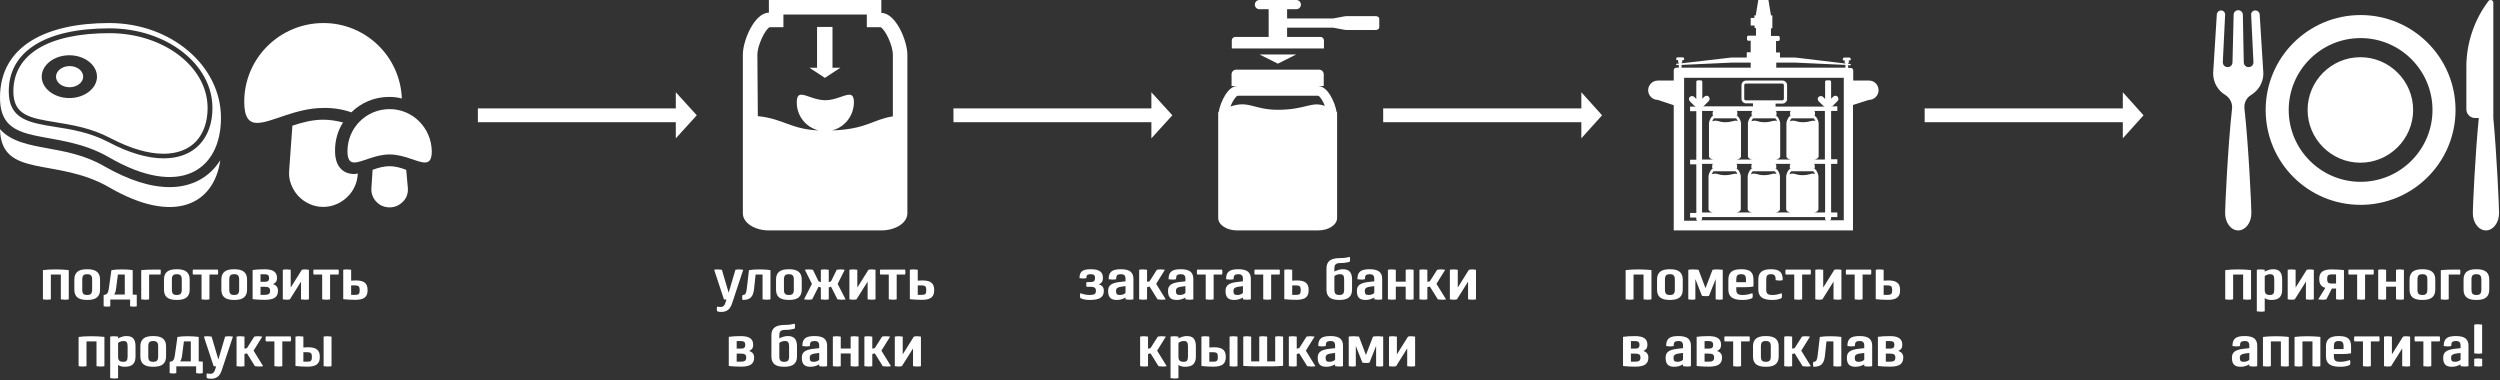 <svg width="1085" height="165" viewBox="0 0 1085 165" fill="none" xmlns="http://www.w3.org/2000/svg">
<rect x="0" y="0" width="1085" height="165" fill="#333333" stroke="none"/>
<path d="M707.242 130.078L705.526 129.922V117.234C707.034 117.026 708.898 116.922 711.116 116.922C712.104 116.922 713.066 116.948 714.002 117C714.938 117.052 715.632 117.104 716.082 117.156L716.732 117.234V129.922C716.16 130.026 715.588 130.078 715.016 130.078L713.3 129.922V119.158H708.958V129.922C708.386 130.026 707.814 130.078 707.242 130.078ZM719.159 125.736V121.29C719.159 119.817 719.593 118.707 720.459 117.962C721.326 117.217 722.747 116.844 724.723 116.844C726.699 116.844 728.121 117.217 728.987 117.962C729.871 118.707 730.313 119.817 730.313 121.29V125.736C730.313 127.209 729.871 128.319 728.987 129.064C728.121 129.809 726.699 130.182 724.723 130.182C722.765 130.182 721.343 129.809 720.459 129.064C719.593 128.319 719.159 127.209 719.159 125.736ZM722.591 121.29V125.736C722.591 126.551 722.747 127.14 723.059 127.504C723.371 127.851 723.926 128.024 724.723 128.024C725.521 128.024 726.075 127.851 726.387 127.504C726.717 127.14 726.881 126.551 726.881 125.736V121.29C726.881 120.458 726.717 119.869 726.387 119.522C726.075 119.175 725.521 119.002 724.723 119.002C723.926 119.002 723.371 119.175 723.059 119.522C722.747 119.869 722.591 120.458 722.591 121.29ZM747.67 117.078V129.922C747.167 130.026 746.656 130.078 746.136 130.078L744.602 129.922V121.108L741.716 128.388C741.265 128.492 740.762 128.544 740.208 128.544L738.648 128.388L735.788 121.108V129.922C735.285 130.026 734.774 130.078 734.254 130.078L732.72 129.922V117.078C733.43 116.974 734.167 116.922 734.93 116.922L737.166 117.078L740.182 125.06L743.25 117.078C743.943 116.974 744.68 116.922 745.46 116.922L747.67 117.078ZM750.11 125.736V121.29C750.11 119.799 750.535 118.69 751.384 117.962C752.251 117.217 753.672 116.844 755.648 116.844C757.659 116.844 759.054 117.208 759.834 117.936C760.614 118.647 761.004 119.765 761.004 121.29V124.332C760.155 124.54 758.907 124.644 757.26 124.644H753.542V125.736C753.542 126.568 753.742 127.157 754.14 127.504C754.539 127.851 755.25 128.024 756.272 128.024C757.018 128.024 757.737 127.955 758.43 127.816C759.141 127.677 759.661 127.547 759.99 127.426C760.32 127.305 760.484 127.235 760.484 127.218L760.51 127.27C760.528 127.305 760.545 127.357 760.562 127.426C760.58 127.495 760.597 127.573 760.614 127.66C760.632 127.729 760.649 127.825 760.666 127.946C760.684 128.067 760.692 128.189 760.692 128.31C760.692 128.501 760.675 128.691 760.64 128.882C760.606 129.055 760.571 129.185 760.536 129.272L760.484 129.376C759.41 129.913 758.006 130.182 756.272 130.182C754.088 130.182 752.511 129.809 751.54 129.064C750.587 128.319 750.11 127.209 750.11 125.736ZM753.542 122.486H757.754V121.29C757.754 120.458 757.598 119.869 757.286 119.522C756.992 119.175 756.446 119.002 755.648 119.002C754.851 119.002 754.296 119.175 753.984 119.522C753.69 119.869 753.542 120.458 753.542 121.29V122.486ZM763.11 125.736V121.29C763.11 119.799 763.535 118.69 764.384 117.962C765.234 117.217 766.638 116.844 768.596 116.844C770.503 116.844 771.829 117.208 772.574 117.936C773.32 118.647 773.692 119.765 773.692 121.29V121.602C773.19 121.706 772.678 121.758 772.158 121.758L770.624 121.602V121.29C770.624 120.458 770.477 119.869 770.182 119.522C769.888 119.175 769.359 119.002 768.596 119.002C767.816 119.002 767.279 119.175 766.984 119.522C766.69 119.869 766.542 120.458 766.542 121.29V125.736C766.542 126.568 766.733 127.157 767.114 127.504C767.513 127.851 768.215 128.024 769.22 128.024C769.931 128.024 770.616 127.955 771.274 127.816C771.933 127.677 772.418 127.547 772.73 127.426C773.042 127.305 773.198 127.235 773.198 127.218L773.224 127.27C773.224 127.305 773.233 127.357 773.25 127.426C773.268 127.495 773.285 127.573 773.302 127.66C773.337 127.729 773.354 127.825 773.354 127.946C773.372 128.067 773.38 128.189 773.38 128.31C773.38 128.501 773.363 128.691 773.328 128.882C773.294 129.055 773.259 129.185 773.224 129.272L773.198 129.376C772.176 129.913 770.85 130.182 769.22 130.182C767.054 130.182 765.494 129.809 764.54 129.064C763.587 128.319 763.11 127.209 763.11 125.736ZM785.773 119.158H782.133V129.922C781.561 130.026 780.989 130.078 780.417 130.078L778.701 129.922V119.158H775.009C774.905 118.881 774.853 118.525 774.853 118.092C774.853 117.901 774.862 117.719 774.879 117.546C774.914 117.355 774.94 117.217 774.957 117.13L775.009 117H785.773C785.877 117.295 785.929 117.659 785.929 118.092C785.929 118.283 785.912 118.465 785.877 118.638C785.86 118.811 785.843 118.941 785.825 119.028L785.773 119.158ZM799.179 117.078V129.922C798.607 130.026 798.035 130.078 797.463 130.078L795.747 129.922V122.226L790.911 129.922C790.408 130.026 789.897 130.078 789.377 130.078L787.843 129.922V117.078C788.415 116.974 788.987 116.922 789.559 116.922L791.275 117.078V124.8L796.111 117.078C796.613 116.974 797.125 116.922 797.645 116.922L799.179 117.078ZM812.002 119.158H808.362V129.922C807.79 130.026 807.218 130.078 806.646 130.078L804.93 129.922V119.158H801.238C801.134 118.881 801.082 118.525 801.082 118.092C801.082 117.901 801.091 117.719 801.108 117.546C801.143 117.355 801.169 117.217 801.186 117.13L801.238 117H812.002C812.106 117.295 812.158 117.659 812.158 118.092C812.158 118.283 812.141 118.465 812.106 118.638C812.089 118.811 812.071 118.941 812.054 119.028L812.002 119.158ZM817.503 117.078V121.81C818.058 121.741 818.725 121.706 819.505 121.706C821.325 121.706 822.634 122.035 823.431 122.694C824.229 123.353 824.627 124.341 824.627 125.658V126.204C824.627 127.504 824.211 128.483 823.379 129.142C822.547 129.801 821.195 130.13 819.323 130.13C818.387 130.13 817.477 130.104 816.593 130.052C815.727 130 815.094 129.948 814.695 129.896L814.071 129.818V117.078C814.643 116.974 815.215 116.922 815.787 116.922L817.503 117.078ZM819.323 123.864H817.503V127.972H819.323C820.017 127.972 820.502 127.842 820.779 127.582C821.057 127.305 821.195 126.845 821.195 126.204V125.658C821.195 125.017 821.057 124.557 820.779 124.28C820.502 124.003 820.017 123.864 819.323 123.864ZM704.384 158.818V146.182C705.805 145.974 707.547 145.87 709.61 145.87C711.499 145.87 712.86 146.182 713.692 146.806C714.541 147.413 714.966 148.314 714.966 149.51V149.822C714.966 151.018 714.376 151.85 713.198 152.318C714.654 152.769 715.382 153.679 715.382 155.048V155.36C715.382 156.608 714.931 157.553 714.03 158.194C713.128 158.818 711.655 159.13 709.61 159.13C708.708 159.13 707.816 159.104 706.932 159.052C706.065 159 705.424 158.948 705.008 158.896L704.384 158.818ZM709.61 153.462H707.816V156.972H709.61C710.459 156.972 711.057 156.842 711.404 156.582C711.768 156.322 711.95 155.915 711.95 155.36V155.048C711.95 154.493 711.776 154.095 711.43 153.852C711.083 153.592 710.476 153.462 709.61 153.462ZM707.816 151.304H709.61C710.303 151.304 710.797 151.183 711.092 150.94C711.386 150.697 711.534 150.325 711.534 149.822V149.51C711.534 149.007 711.386 148.635 711.092 148.392C710.797 148.149 710.303 148.028 709.61 148.028H707.816V151.304ZM730.432 158.922V158.09C730.328 158.177 730.172 158.281 729.964 158.402C729.756 158.523 729.322 158.688 728.664 158.896C728.005 159.087 727.329 159.182 726.636 159.182C725.318 159.182 724.365 158.87 723.776 158.246C723.186 157.622 722.892 156.686 722.892 155.438V155.1C722.892 154.025 723.264 153.193 724.01 152.604C724.755 152.015 725.986 151.616 727.702 151.408L730.432 151.096V150.004C730.432 149.293 730.276 148.782 729.964 148.47C729.669 148.158 729.14 148.002 728.378 148.002C727.632 148.002 727.112 148.149 726.818 148.444C726.523 148.739 726.376 149.233 726.376 149.926V150.186C725.856 150.29 725.318 150.342 724.764 150.342L723.126 150.186V149.926C723.126 148.539 723.507 147.517 724.27 146.858C725.032 146.182 726.402 145.844 728.378 145.844C730.336 145.844 731.74 146.191 732.59 146.884C733.439 147.577 733.864 148.617 733.864 150.004V158.922C733.292 159.026 732.72 159.078 732.148 159.078L730.432 158.922ZM730.432 153.176L728.326 153.462C726.991 153.653 726.324 154.199 726.324 155.1V155.438C726.324 155.993 726.445 156.4 726.688 156.66C726.93 156.903 727.364 157.024 727.988 157.024C728.508 157.024 728.967 156.946 729.366 156.79C729.782 156.634 730.059 156.478 730.198 156.322L730.432 156.088V153.176ZM736.351 158.818V146.182C737.772 145.974 739.514 145.87 741.577 145.87C743.466 145.87 744.827 146.182 745.659 146.806C746.508 147.413 746.933 148.314 746.933 149.51V149.822C746.933 151.018 746.343 151.85 745.165 152.318C746.621 152.769 747.349 153.679 747.349 155.048V155.36C747.349 156.608 746.898 157.553 745.997 158.194C745.095 158.818 743.622 159.13 741.577 159.13C740.675 159.13 739.783 159.104 738.899 159.052C738.032 159 737.391 158.948 736.975 158.896L736.351 158.818ZM741.577 153.462H739.783V156.972H741.577C742.426 156.972 743.024 156.842 743.371 156.582C743.735 156.322 743.917 155.915 743.917 155.36V155.048C743.917 154.493 743.743 154.095 743.397 153.852C743.05 153.592 742.443 153.462 741.577 153.462ZM739.783 151.304H741.577C742.27 151.304 742.764 151.183 743.059 150.94C743.353 150.697 743.501 150.325 743.501 149.822V149.51C743.501 149.007 743.353 148.635 743.059 148.392C742.764 148.149 742.27 148.028 741.577 148.028H739.783V151.304ZM759.266 148.158H755.626V158.922C755.054 159.026 754.482 159.078 753.91 159.078L752.194 158.922V148.158H748.502C748.398 147.881 748.346 147.525 748.346 147.092C748.346 146.901 748.354 146.719 748.372 146.546C748.406 146.355 748.432 146.217 748.45 146.13L748.502 146H759.266C759.37 146.295 759.422 146.659 759.422 147.092C759.422 147.283 759.404 147.465 759.37 147.638C759.352 147.811 759.335 147.941 759.318 148.028L759.266 148.158ZM760.8 154.736V150.29C760.8 148.817 761.233 147.707 762.1 146.962C762.967 146.217 764.388 145.844 766.364 145.844C768.34 145.844 769.761 146.217 770.628 146.962C771.512 147.707 771.954 148.817 771.954 150.29V154.736C771.954 156.209 771.512 157.319 770.628 158.064C769.761 158.809 768.34 159.182 766.364 159.182C764.405 159.182 762.984 158.809 762.1 158.064C761.233 157.319 760.8 156.209 760.8 154.736ZM764.232 150.29V154.736C764.232 155.551 764.388 156.14 764.7 156.504C765.012 156.851 765.567 157.024 766.364 157.024C767.161 157.024 767.716 156.851 768.028 156.504C768.357 156.14 768.522 155.551 768.522 154.736V150.29C768.522 149.458 768.357 148.869 768.028 148.522C767.716 148.175 767.161 148.002 766.364 148.002C765.567 148.002 765.012 148.175 764.7 148.522C764.388 148.869 764.232 149.458 764.232 150.29ZM782.342 158.922L778.884 153.358L777.792 153.644V158.922C777.22 159.026 776.648 159.078 776.076 159.078L774.36 158.922V146.078C774.932 145.974 775.504 145.922 776.076 145.922L777.792 146.078V151.33L778.884 151.07L782.056 146.078C782.663 145.974 783.261 145.922 783.85 145.922L785.54 146.078L781.744 152.188L785.904 158.922C785.332 159.026 784.752 159.078 784.162 159.078L782.342 158.922ZM788.837 154.45L789.799 146.234C791.065 146.026 792.616 145.922 794.453 145.922C795.285 145.922 796.091 145.948 796.871 146C797.651 146.052 798.223 146.104 798.587 146.156L799.133 146.234V158.922C798.561 159.026 797.989 159.078 797.417 159.078L795.701 158.922V148.158H792.685L792.009 154.45C791.836 156.079 791.394 157.275 790.683 158.038C789.973 158.801 788.751 159.182 787.017 159.182C786.913 158.887 786.861 158.523 786.861 158.09C786.861 157.899 786.87 157.717 786.887 157.544C786.922 157.353 786.957 157.215 786.991 157.128L787.017 157.024C787.624 157.024 788.049 156.842 788.291 156.478C788.534 156.097 788.716 155.421 788.837 154.45ZM809.092 158.922V158.09C808.988 158.177 808.832 158.281 808.624 158.402C808.416 158.523 807.983 158.688 807.324 158.896C806.665 159.087 805.989 159.182 805.296 159.182C803.979 159.182 803.025 158.87 802.436 158.246C801.847 157.622 801.552 156.686 801.552 155.438V155.1C801.552 154.025 801.925 153.193 802.67 152.604C803.415 152.015 804.646 151.616 806.362 151.408L809.092 151.096V150.004C809.092 149.293 808.936 148.782 808.624 148.47C808.329 148.158 807.801 148.002 807.038 148.002C806.293 148.002 805.773 148.149 805.478 148.444C805.183 148.739 805.036 149.233 805.036 149.926V150.186C804.516 150.29 803.979 150.342 803.424 150.342L801.786 150.186V149.926C801.786 148.539 802.167 147.517 802.93 146.858C803.693 146.182 805.062 145.844 807.038 145.844C808.997 145.844 810.401 146.191 811.25 146.884C812.099 147.577 812.524 148.617 812.524 150.004V158.922C811.952 159.026 811.38 159.078 810.808 159.078L809.092 158.922ZM809.092 153.176L806.986 153.462C805.651 153.653 804.984 154.199 804.984 155.1V155.438C804.984 155.993 805.105 156.4 805.348 156.66C805.591 156.903 806.024 157.024 806.648 157.024C807.168 157.024 807.627 156.946 808.026 156.79C808.442 156.634 808.719 156.478 808.858 156.322L809.092 156.088V153.176ZM815.011 158.818V146.182C816.432 145.974 818.174 145.87 820.237 145.87C822.126 145.87 823.487 146.182 824.319 146.806C825.168 147.413 825.593 148.314 825.593 149.51V149.822C825.593 151.018 825.003 151.85 823.825 152.318C825.281 152.769 826.009 153.679 826.009 155.048V155.36C826.009 156.608 825.558 157.553 824.657 158.194C823.755 158.818 822.282 159.13 820.237 159.13C819.335 159.13 818.443 159.104 817.559 159.052C816.692 159 816.051 158.948 815.635 158.896L815.011 158.818ZM820.237 153.462H818.443V156.972H820.237C821.086 156.972 821.684 156.842 822.031 156.582C822.395 156.322 822.577 155.915 822.577 155.36V155.048C822.577 154.493 822.403 154.095 822.057 153.852C821.71 153.592 821.103 153.462 820.237 153.462ZM818.443 151.304H820.237C820.93 151.304 821.424 151.183 821.719 150.94C822.013 150.697 822.161 150.325 822.161 149.822V149.51C822.161 149.007 822.013 148.635 821.719 148.392C821.424 148.149 820.93 148.028 820.237 148.028H818.443V151.304Z" fill="white"/>
<path d="M967.464 130.078L965.748 129.922V117.234C967.256 117.026 969.119 116.922 971.338 116.922C972.326 116.922 973.288 116.948 974.224 117C975.16 117.052 975.853 117.104 976.304 117.156L976.954 117.234V129.922C976.382 130.026 975.81 130.078 975.238 130.078L973.522 129.922V119.158H969.18V129.922C968.608 130.026 968.036 130.078 967.464 130.078ZM982.891 117.078V117.91C982.995 117.823 983.142 117.728 983.333 117.624C983.541 117.503 983.957 117.347 984.581 117.156C985.222 116.948 985.872 116.844 986.531 116.844C987.935 116.844 988.94 117.217 989.547 117.962C990.154 118.69 990.457 119.799 990.457 121.29V125.736C990.457 127.209 990.093 128.319 989.365 129.064C988.637 129.809 987.432 130.182 985.751 130.182C985.179 130.182 984.65 130.113 984.165 129.974C983.697 129.835 983.368 129.697 983.177 129.558L982.891 129.35V135.122C982.336 135.226 981.764 135.278 981.175 135.278L979.459 135.122V117.078C980.031 116.974 980.603 116.922 981.175 116.922L982.891 117.078ZM987.025 125.736V121.29C987.025 120.458 986.895 119.869 986.635 119.522C986.392 119.175 985.942 119.002 985.283 119.002C984.78 119.002 984.33 119.08 983.931 119.236C983.532 119.375 983.255 119.522 983.099 119.678L982.891 119.912V125.736C982.891 126.551 983.056 127.14 983.385 127.504C983.732 127.851 984.312 128.024 985.127 128.024C985.838 128.024 986.332 127.851 986.609 127.504C986.886 127.157 987.025 126.568 987.025 125.736ZM1004.2 117.078V129.922C1003.63 130.026 1003.06 130.078 1002.49 130.078L1000.77 129.922V122.226L995.933 129.922C995.431 130.026 994.919 130.078 994.399 130.078L992.865 129.922V117.078C993.437 116.974 994.009 116.922 994.581 116.922L996.297 117.078V124.8L1001.13 117.078C1001.64 116.974 1002.15 116.922 1002.67 116.922L1004.2 117.078ZM1013.85 129.87V125.216H1012.03L1009.64 129.922C1009 130.026 1008.39 130.078 1007.82 130.078L1006.1 129.922L1009.2 124.93C1007.45 124.445 1006.57 123.24 1006.57 121.316V120.822C1006.57 119.522 1006.99 118.551 1007.82 117.91C1008.65 117.251 1010 116.922 1011.88 116.922C1012.81 116.922 1013.73 116.948 1014.63 117C1015.53 117.052 1016.2 117.104 1016.63 117.156L1017.28 117.234V129.87C1016.71 129.991 1016.14 130.052 1015.57 130.052C1015.31 130.052 1015.03 130.035 1014.74 130C1014.46 129.965 1014.24 129.931 1014.09 129.896L1013.85 129.87ZM1011.88 123.058H1013.85V119.08H1011.88C1011.18 119.08 1010.7 119.219 1010.42 119.496C1010.14 119.756 1010 120.198 1010 120.822V121.316C1010 121.94 1010.14 122.391 1010.42 122.668C1010.7 122.928 1011.18 123.058 1011.88 123.058ZM1030.08 119.158H1026.44V129.922C1025.86 130.026 1025.29 130.078 1024.72 130.078L1023 129.922V119.158H1019.31C1019.21 118.881 1019.16 118.525 1019.16 118.092C1019.16 117.901 1019.16 117.719 1019.18 117.546C1019.22 117.355 1019.24 117.217 1019.26 117.13L1019.31 117H1030.08C1030.18 117.295 1030.23 117.659 1030.23 118.092C1030.23 118.283 1030.21 118.465 1030.18 118.638C1030.16 118.811 1030.14 118.941 1030.13 119.028L1030.08 119.158ZM1043.3 117.078V129.922C1042.73 130.026 1042.15 130.078 1041.58 130.078L1039.87 129.922V124.41H1035.58V129.922C1035 130.026 1034.43 130.078 1033.86 130.078L1032.14 129.922V117.078C1032.72 116.974 1033.29 116.922 1033.86 116.922L1035.58 117.078V122.252H1039.87V117.078C1040.44 116.974 1041.01 116.922 1041.58 116.922L1043.3 117.078ZM1045.75 125.736V121.29C1045.75 119.817 1046.19 118.707 1047.05 117.962C1047.92 117.217 1049.34 116.844 1051.32 116.844C1053.29 116.844 1054.71 117.217 1055.58 117.962C1056.46 118.707 1056.91 119.817 1056.91 121.29V125.736C1056.91 127.209 1056.46 128.319 1055.58 129.064C1054.71 129.809 1053.29 130.182 1051.32 130.182C1049.36 130.182 1047.94 129.809 1047.05 129.064C1046.19 128.319 1045.75 127.209 1045.75 125.736ZM1049.18 121.29V125.736C1049.18 126.551 1049.34 127.14 1049.65 127.504C1049.96 127.851 1050.52 128.024 1051.32 128.024C1052.11 128.024 1052.67 127.851 1052.98 127.504C1053.31 127.14 1053.47 126.551 1053.47 125.736V121.29C1053.47 120.458 1053.31 119.869 1052.98 119.522C1052.67 119.175 1052.11 119.002 1051.32 119.002C1050.52 119.002 1049.96 119.175 1049.65 119.522C1049.34 119.869 1049.18 120.458 1049.18 121.29ZM1062.74 119.158V129.922C1062.17 130.026 1061.6 130.078 1061.03 130.078L1059.31 129.922V117.234C1060.79 117.078 1062.63 117 1064.85 117H1067.68C1067.77 117.295 1067.81 117.659 1067.81 118.092L1067.68 119.158H1062.74ZM1069.19 125.736V121.29C1069.19 119.817 1069.62 118.707 1070.49 117.962C1071.35 117.217 1072.78 116.844 1074.75 116.844C1076.73 116.844 1078.15 117.217 1079.02 117.962C1079.9 118.707 1080.34 119.817 1080.34 121.29V125.736C1080.34 127.209 1079.9 128.319 1079.02 129.064C1078.15 129.809 1076.73 130.182 1074.75 130.182C1072.79 130.182 1071.37 129.809 1070.49 129.064C1069.62 128.319 1069.19 127.209 1069.19 125.736ZM1072.62 121.29V125.736C1072.62 126.551 1072.78 127.14 1073.09 127.504C1073.4 127.851 1073.95 128.024 1074.75 128.024C1075.55 128.024 1076.1 127.851 1076.42 127.504C1076.74 127.14 1076.91 126.551 1076.91 125.736V121.29C1076.91 120.458 1076.74 119.869 1076.42 119.522C1076.1 119.175 1075.55 119.002 1074.75 119.002C1073.95 119.002 1073.4 119.175 1073.09 119.522C1072.78 119.869 1072.62 120.458 1072.62 121.29ZM976.206 158.922V158.09C976.102 158.177 975.946 158.281 975.738 158.402C975.53 158.523 975.097 158.688 974.438 158.896C973.779 159.087 973.103 159.182 972.41 159.182C971.093 159.182 970.139 158.87 969.55 158.246C968.961 157.622 968.666 156.686 968.666 155.438V155.1C968.666 154.025 969.039 153.193 969.784 152.604C970.529 152.015 971.76 151.616 973.476 151.408L976.206 151.096V150.004C976.206 149.293 976.05 148.782 975.738 148.47C975.443 148.158 974.915 148.002 974.152 148.002C973.407 148.002 972.887 148.149 972.592 148.444C972.297 148.739 972.15 149.233 972.15 149.926V150.186C971.63 150.29 971.093 150.342 970.538 150.342L968.9 150.186V149.926C968.9 148.539 969.281 147.517 970.044 146.858C970.807 146.182 972.176 145.844 974.152 145.844C976.111 145.844 977.515 146.191 978.364 146.884C979.213 147.577 979.638 148.617 979.638 150.004V158.922C979.066 159.026 978.494 159.078 977.922 159.078L976.206 158.922ZM976.206 153.176L974.1 153.462C972.765 153.653 972.098 154.199 972.098 155.1V155.438C972.098 155.993 972.219 156.4 972.462 156.66C972.705 156.903 973.138 157.024 973.762 157.024C974.282 157.024 974.741 156.946 975.14 156.79C975.556 156.634 975.833 156.478 975.972 156.322L976.206 156.088V153.176ZM983.841 159.078L982.125 158.922V146.234C983.633 146.026 985.496 145.922 987.715 145.922C988.703 145.922 989.665 145.948 990.601 146C991.537 146.052 992.23 146.104 992.681 146.156L993.331 146.234V158.922C992.759 159.026 992.187 159.078 991.615 159.078L989.899 158.922V148.158H985.557V158.922C984.985 159.026 984.413 159.078 983.841 159.078ZM997.552 159.078L995.836 158.922V146.234C997.344 146.026 999.207 145.922 1001.43 145.922C1002.41 145.922 1003.38 145.948 1004.31 146C1005.25 146.052 1005.94 146.104 1006.39 146.156L1007.04 146.234V158.922C1006.47 159.026 1005.9 159.078 1005.33 159.078L1003.61 158.922V148.158H999.268V158.922C998.696 159.026 998.124 159.078 997.552 159.078ZM1009.47 154.736V150.29C1009.47 148.799 1009.89 147.69 1010.74 146.962C1011.61 146.217 1013.03 145.844 1015.01 145.844C1017.02 145.844 1018.41 146.208 1019.19 146.936C1019.97 147.647 1020.36 148.765 1020.36 150.29V153.332C1019.51 153.54 1018.27 153.644 1016.62 153.644H1012.9V154.736C1012.9 155.568 1013.1 156.157 1013.5 156.504C1013.9 156.851 1014.61 157.024 1015.63 157.024C1016.38 157.024 1017.1 156.955 1017.79 156.816C1018.5 156.677 1019.02 156.547 1019.35 156.426C1019.68 156.305 1019.84 156.235 1019.84 156.218L1019.87 156.27C1019.89 156.305 1019.9 156.357 1019.92 156.426C1019.94 156.495 1019.96 156.573 1019.97 156.66C1019.99 156.729 1020.01 156.825 1020.02 156.946C1020.04 157.067 1020.05 157.189 1020.05 157.31C1020.05 157.501 1020.03 157.691 1020 157.882C1019.96 158.055 1019.93 158.185 1019.89 158.272L1019.84 158.376C1018.77 158.913 1017.36 159.182 1015.63 159.182C1013.45 159.182 1011.87 158.809 1010.9 158.064C1009.95 157.319 1009.47 156.209 1009.47 154.736ZM1012.9 151.486H1017.11V150.29C1017.11 149.458 1016.96 148.869 1016.64 148.522C1016.35 148.175 1015.8 148.002 1015.01 148.002C1014.21 148.002 1013.65 148.175 1013.34 148.522C1013.05 148.869 1012.9 149.458 1012.9 150.29V151.486ZM1032.59 148.158H1028.95V158.922C1028.38 159.026 1027.8 159.078 1027.23 159.078L1025.52 158.922V148.158H1021.82C1021.72 147.881 1021.67 147.525 1021.67 147.092C1021.67 146.901 1021.68 146.719 1021.69 146.546C1021.73 146.355 1021.76 146.217 1021.77 146.13L1021.82 146H1032.59C1032.69 146.295 1032.74 146.659 1032.74 147.092C1032.74 147.283 1032.73 147.465 1032.69 147.638C1032.68 147.811 1032.66 147.941 1032.64 148.028L1032.59 148.158ZM1045.99 146.078V158.922C1045.42 159.026 1044.85 159.078 1044.28 159.078L1042.56 158.922V151.226L1037.73 158.922C1037.22 159.026 1036.71 159.078 1036.19 159.078L1034.66 158.922V146.078C1035.23 145.974 1035.8 145.922 1036.37 145.922L1038.09 146.078V153.8L1042.93 146.078C1043.43 145.974 1043.94 145.922 1044.46 145.922L1045.99 146.078ZM1058.82 148.158H1055.18V158.922C1054.61 159.026 1054.03 159.078 1053.46 159.078L1051.75 158.922V148.158H1048.05C1047.95 147.881 1047.9 147.525 1047.9 147.092C1047.9 146.901 1047.91 146.719 1047.92 146.546C1047.96 146.355 1047.98 146.217 1048 146.13L1048.05 146H1058.82C1058.92 146.295 1058.97 146.659 1058.97 147.092C1058.97 147.283 1058.96 147.465 1058.92 147.638C1058.9 147.811 1058.89 147.941 1058.87 148.028L1058.82 148.158ZM1067.89 158.922V158.09C1067.79 158.177 1067.63 158.281 1067.42 158.402C1067.22 158.523 1066.78 158.688 1066.12 158.896C1065.46 159.087 1064.79 159.182 1064.1 159.182C1062.78 159.182 1061.82 158.87 1061.24 158.246C1060.65 157.622 1060.35 156.686 1060.35 155.438V155.1C1060.35 154.025 1060.72 153.193 1061.47 152.604C1062.21 152.015 1063.45 151.616 1065.16 151.408L1067.89 151.096V150.004C1067.89 149.293 1067.74 148.782 1067.42 148.47C1067.13 148.158 1066.6 148.002 1065.84 148.002C1065.09 148.002 1064.57 148.149 1064.28 148.444C1063.98 148.739 1063.84 149.233 1063.84 149.926V150.186C1063.32 150.29 1062.78 150.342 1062.22 150.342L1060.59 150.186V149.926C1060.59 148.539 1060.97 147.517 1061.73 146.858C1062.49 146.182 1063.86 145.844 1065.84 145.844C1067.8 145.844 1069.2 146.191 1070.05 146.884C1070.9 147.577 1071.32 148.617 1071.32 150.004V158.922C1070.75 159.026 1070.18 159.078 1069.61 159.078L1067.89 158.922ZM1067.89 153.176L1065.79 153.462C1064.45 153.653 1063.78 154.199 1063.78 155.1V155.438C1063.78 155.993 1063.9 156.4 1064.15 156.66C1064.39 156.903 1064.82 157.024 1065.45 157.024C1065.97 157.024 1066.43 156.946 1066.83 156.79C1067.24 156.634 1067.52 156.478 1067.66 156.322L1067.89 156.088V153.176ZM1077.27 155.724V158.922C1076.7 159.026 1076.12 159.078 1075.53 159.078L1073.81 158.922V155.724C1074.38 155.62 1074.95 155.568 1075.53 155.568L1077.27 155.724ZM1077.24 140.878V153.358C1076.67 153.462 1076.1 153.514 1075.53 153.514L1073.81 153.358V140.878C1074.38 140.774 1074.95 140.722 1075.53 140.722L1077.24 140.878Z" fill="white"/>
<path d="M468.522 120.718V120.458C468.522 119.227 468.877 118.317 469.588 117.728C470.298 117.139 471.572 116.844 473.41 116.844C475.264 116.844 476.599 117.147 477.414 117.754C478.246 118.361 478.662 119.262 478.662 120.458V120.796C478.662 122.061 478.072 122.937 476.894 123.422C478.332 123.838 479.052 124.713 479.052 126.048V126.412C479.052 127.66 478.566 128.605 477.596 129.246C476.642 129.87 475.082 130.182 472.916 130.182C472.188 130.182 471.486 130.121 470.81 130C470.151 129.861 469.674 129.723 469.38 129.584L468.912 129.376C468.773 129.099 468.704 128.743 468.704 128.31C468.704 128.189 468.712 128.067 468.73 127.946C468.747 127.825 468.764 127.729 468.782 127.66C468.799 127.573 468.816 127.495 468.834 127.426C468.851 127.357 468.868 127.305 468.886 127.27L468.912 127.218C468.912 127.235 469.068 127.305 469.38 127.426C469.692 127.547 470.177 127.677 470.836 127.816C471.494 127.955 472.17 128.024 472.864 128.024C473.886 128.024 474.597 127.894 474.996 127.634C475.412 127.374 475.62 126.967 475.62 126.412V126.048C475.62 125.511 475.438 125.112 475.074 124.852C474.727 124.592 474.129 124.462 473.28 124.462H471.59C471.486 124.202 471.434 123.864 471.434 123.448C471.434 123.257 471.442 123.075 471.46 122.902C471.494 122.729 471.529 122.599 471.564 122.512L471.59 122.408H473.28C473.99 122.408 474.493 122.278 474.788 122.018C475.082 121.758 475.23 121.351 475.23 120.796V120.458C475.23 119.955 475.091 119.591 474.814 119.366C474.536 119.123 474.051 119.002 473.358 119.002C472.664 119.002 472.179 119.115 471.902 119.34C471.624 119.565 471.486 119.938 471.486 120.458V120.718C471 120.822 470.506 120.874 470.004 120.874L468.522 120.718ZM488.473 129.922V129.09C488.369 129.177 488.213 129.281 488.005 129.402C487.797 129.523 487.363 129.688 486.705 129.896C486.046 130.087 485.37 130.182 484.677 130.182C483.359 130.182 482.406 129.87 481.817 129.246C481.227 128.622 480.933 127.686 480.933 126.438V126.1C480.933 125.025 481.305 124.193 482.051 123.604C482.796 123.015 484.027 122.616 485.743 122.408L488.473 122.096V121.004C488.473 120.293 488.317 119.782 488.005 119.47C487.71 119.158 487.181 119.002 486.419 119.002C485.673 119.002 485.153 119.149 484.859 119.444C484.564 119.739 484.417 120.233 484.417 120.926V121.186C483.897 121.29 483.359 121.342 482.805 121.342L481.167 121.186V120.926C481.167 119.539 481.548 118.517 482.311 117.858C483.073 117.182 484.443 116.844 486.419 116.844C488.377 116.844 489.781 117.191 490.631 117.884C491.48 118.577 491.905 119.617 491.905 121.004V129.922C491.333 130.026 490.761 130.078 490.189 130.078L488.473 129.922ZM488.473 124.176L486.367 124.462C485.032 124.653 484.365 125.199 484.365 126.1V126.438C484.365 126.993 484.486 127.4 484.729 127.66C484.971 127.903 485.405 128.024 486.029 128.024C486.549 128.024 487.008 127.946 487.407 127.79C487.823 127.634 488.1 127.478 488.239 127.322L488.473 127.088V124.176ZM502.374 129.922L498.916 124.358L497.824 124.644V129.922C497.252 130.026 496.68 130.078 496.108 130.078L494.392 129.922V117.078C494.964 116.974 495.536 116.922 496.108 116.922L497.824 117.078V122.33L498.916 122.07L502.088 117.078C502.694 116.974 503.292 116.922 503.882 116.922L505.572 117.078L501.776 123.188L505.936 129.922C505.364 130.026 504.783 130.078 504.194 130.078L502.374 129.922ZM514.473 129.922V129.09C514.369 129.177 514.213 129.281 514.005 129.402C513.797 129.523 513.363 129.688 512.705 129.896C512.046 130.087 511.37 130.182 510.677 130.182C509.359 130.182 508.406 129.87 507.817 129.246C507.227 128.622 506.933 127.686 506.933 126.438V126.1C506.933 125.025 507.305 124.193 508.051 123.604C508.796 123.015 510.027 122.616 511.743 122.408L514.473 122.096V121.004C514.473 120.293 514.317 119.782 514.005 119.47C513.71 119.158 513.181 119.002 512.419 119.002C511.673 119.002 511.153 119.149 510.859 119.444C510.564 119.739 510.417 120.233 510.417 120.926V121.186C509.897 121.29 509.359 121.342 508.805 121.342L507.167 121.186V120.926C507.167 119.539 507.548 118.517 508.311 117.858C509.073 117.182 510.443 116.844 512.419 116.844C514.377 116.844 515.781 117.191 516.631 117.884C517.48 118.577 517.905 119.617 517.905 121.004V129.922C517.333 130.026 516.761 130.078 516.189 130.078L514.473 129.922ZM514.473 124.176L512.367 124.462C511.032 124.653 510.365 125.199 510.365 126.1V126.438C510.365 126.993 510.486 127.4 510.729 127.66C510.971 127.903 511.405 128.024 512.029 128.024C512.549 128.024 513.008 127.946 513.407 127.79C513.823 127.634 514.1 127.478 514.239 127.322L514.473 127.088V124.176ZM530.357 119.158H526.717V129.922C526.145 130.026 525.573 130.078 525.001 130.078L523.285 129.922V119.158H519.593C519.489 118.881 519.437 118.525 519.437 118.092C519.437 117.901 519.446 117.719 519.463 117.546C519.498 117.355 519.524 117.217 519.541 117.13L519.593 117H530.357C530.461 117.295 530.513 117.659 530.513 118.092C530.513 118.283 530.496 118.465 530.461 118.638C530.444 118.811 530.427 118.941 530.409 119.028L530.357 119.158ZM539.432 129.922V129.09C539.328 129.177 539.172 129.281 538.964 129.402C538.756 129.523 538.322 129.688 537.664 129.896C537.005 130.087 536.329 130.182 535.636 130.182C534.318 130.182 533.365 129.87 532.776 129.246C532.186 128.622 531.892 127.686 531.892 126.438V126.1C531.892 125.025 532.264 124.193 533.01 123.604C533.755 123.015 534.986 122.616 536.702 122.408L539.432 122.096V121.004C539.432 120.293 539.276 119.782 538.964 119.47C538.669 119.158 538.14 119.002 537.378 119.002C536.632 119.002 536.112 119.149 535.818 119.444C535.523 119.739 535.376 120.233 535.376 120.926V121.186C534.856 121.29 534.318 121.342 533.764 121.342L532.126 121.186V120.926C532.126 119.539 532.507 118.517 533.27 117.858C534.032 117.182 535.402 116.844 537.378 116.844C539.336 116.844 540.74 117.191 541.59 117.884C542.439 118.577 542.864 119.617 542.864 121.004V129.922C542.292 130.026 541.72 130.078 541.148 130.078L539.432 129.922ZM539.432 124.176L537.326 124.462C535.991 124.653 535.324 125.199 535.324 126.1V126.438C535.324 126.993 535.445 127.4 535.688 127.66C535.93 127.903 536.364 128.024 536.988 128.024C537.508 128.024 537.967 127.946 538.366 127.79C538.782 127.634 539.059 127.478 539.198 127.322L539.432 127.088V124.176ZM555.316 119.158H551.676V129.922C551.104 130.026 550.532 130.078 549.96 130.078L548.244 129.922V119.158H544.552C544.448 118.881 544.396 118.525 544.396 118.092C544.396 117.901 544.405 117.719 544.422 117.546C544.457 117.355 544.483 117.217 544.5 117.13L544.552 117H555.316C555.42 117.295 555.472 117.659 555.472 118.092C555.472 118.283 555.455 118.465 555.42 118.638C555.403 118.811 555.386 118.941 555.368 119.028L555.316 119.158ZM560.818 117.078V121.81C561.372 121.741 562.04 121.706 562.82 121.706C564.64 121.706 565.948 122.035 566.746 122.694C567.543 123.353 567.942 124.341 567.942 125.658V126.204C567.942 127.504 567.526 128.483 566.694 129.142C565.862 129.801 564.51 130.13 562.638 130.13C561.702 130.13 560.792 130.104 559.908 130.052C559.041 130 558.408 129.948 558.01 129.896L557.386 129.818V117.078C557.958 116.974 558.53 116.922 559.102 116.922L560.818 117.078ZM562.638 123.864H560.818V127.972H562.638C563.331 127.972 563.816 127.842 564.094 127.582C564.371 127.305 564.51 126.845 564.51 126.204V125.658C564.51 125.017 564.371 124.557 564.094 124.28C563.816 124.003 563.331 123.864 562.638 123.864ZM579.123 117.91C579.227 117.823 579.374 117.728 579.565 117.624C579.773 117.503 580.197 117.347 580.839 117.156C581.48 116.948 582.139 116.844 582.815 116.844C584.219 116.844 585.233 117.217 585.857 117.962C586.481 118.707 586.793 119.817 586.793 121.29V125.736C586.793 127.209 586.351 128.319 585.467 129.064C584.6 129.809 583.187 130.182 581.229 130.182C579.27 130.182 577.857 129.809 576.991 129.064C576.124 128.319 575.691 127.209 575.691 125.736V116.454C575.691 114.963 576.15 113.854 577.069 113.126C578.005 112.381 579.547 112.008 581.697 112.008C582.425 112.008 583.127 111.965 583.803 111.878C584.479 111.791 584.973 111.696 585.285 111.592L585.779 111.462C585.883 111.739 585.935 112.095 585.935 112.528C585.935 112.649 585.926 112.771 585.909 112.892C585.909 113.013 585.9 113.117 585.883 113.204C585.865 113.273 585.848 113.343 585.831 113.412C585.813 113.481 585.805 113.533 585.805 113.568L585.779 113.62L585.285 113.75C584.973 113.837 584.479 113.932 583.803 114.036C583.144 114.123 582.468 114.166 581.775 114.166C580.769 114.166 580.076 114.339 579.695 114.686C579.313 115.033 579.123 115.622 579.123 116.454V117.91ZM579.123 119.912V125.736C579.123 126.551 579.279 127.14 579.591 127.504C579.903 127.851 580.457 128.024 581.255 128.024C582.035 128.024 582.581 127.851 582.893 127.504C583.205 127.14 583.361 126.551 583.361 125.736V121.29C583.361 120.458 583.231 119.869 582.971 119.522C582.711 119.175 582.243 119.002 581.567 119.002C581.047 119.002 580.579 119.08 580.163 119.236C579.764 119.375 579.495 119.522 579.357 119.678L579.123 119.912ZM596.434 129.922V129.09C596.33 129.177 596.174 129.281 595.966 129.402C595.758 129.523 595.324 129.688 594.666 129.896C594.007 130.087 593.331 130.182 592.638 130.182C591.32 130.182 590.367 129.87 589.778 129.246C589.188 128.622 588.894 127.686 588.894 126.438V126.1C588.894 125.025 589.266 124.193 590.012 123.604C590.757 123.015 591.988 122.616 593.704 122.408L596.434 122.096V121.004C596.434 120.293 596.278 119.782 595.966 119.47C595.671 119.158 595.142 119.002 594.38 119.002C593.634 119.002 593.114 119.149 592.82 119.444C592.525 119.739 592.378 120.233 592.378 120.926V121.186C591.858 121.29 591.32 121.342 590.766 121.342L589.128 121.186V120.926C589.128 119.539 589.509 118.517 590.272 117.858C591.034 117.182 592.404 116.844 594.38 116.844C596.338 116.844 597.742 117.191 598.592 117.884C599.441 118.577 599.866 119.617 599.866 121.004V129.922C599.294 130.026 598.722 130.078 598.15 130.078L596.434 129.922ZM596.434 124.176L594.328 124.462C592.993 124.653 592.326 125.199 592.326 126.1V126.438C592.326 126.993 592.447 127.4 592.69 127.66C592.932 127.903 593.366 128.024 593.99 128.024C594.51 128.024 594.969 127.946 595.368 127.79C595.784 127.634 596.061 127.478 596.2 127.322L596.434 127.088V124.176ZM613.506 117.078V129.922C612.934 130.026 612.362 130.078 611.79 130.078L610.074 129.922V124.41H605.784V129.922C605.212 130.026 604.64 130.078 604.068 130.078L602.352 129.922V117.078C602.924 116.974 603.496 116.922 604.068 116.922L605.784 117.078V122.252H610.074V117.078C610.646 116.974 611.218 116.922 611.79 116.922L613.506 117.078ZM624.02 129.922L620.562 124.358L619.47 124.644V129.922C618.898 130.026 618.326 130.078 617.754 130.078L616.038 129.922V117.078C616.61 116.974 617.182 116.922 617.754 116.922L619.47 117.078V122.33L620.562 122.07L623.734 117.078C624.341 116.974 624.939 116.922 625.528 116.922L627.218 117.078L623.422 123.188L627.582 129.922C627.01 130.026 626.429 130.078 625.84 130.078L624.02 129.922ZM640.577 117.078V129.922C640.005 130.026 639.433 130.078 638.861 130.078L637.145 129.922V122.226L632.309 129.922C631.806 130.026 631.295 130.078 630.775 130.078L629.241 129.922V117.078C629.813 116.974 630.385 116.922 630.957 116.922L632.673 117.078V124.8L637.509 117.078C638.012 116.974 638.523 116.922 639.043 116.922L640.577 117.078ZM502.793 158.922L499.335 153.358L498.243 153.644V158.922C497.671 159.026 497.099 159.078 496.527 159.078L494.811 158.922V146.078C495.383 145.974 495.955 145.922 496.527 145.922L498.243 146.078V151.33L499.335 151.07L502.507 146.078C503.113 145.974 503.711 145.922 504.301 145.922L505.991 146.078L502.195 152.188L506.355 158.922C505.783 159.026 505.202 159.078 504.613 159.078L502.793 158.922ZM511.446 146.078V146.91C511.55 146.823 511.697 146.728 511.888 146.624C512.096 146.503 512.512 146.347 513.136 146.156C513.777 145.948 514.427 145.844 515.086 145.844C516.49 145.844 517.495 146.217 518.102 146.962C518.708 147.69 519.012 148.799 519.012 150.29V154.736C519.012 156.209 518.648 157.319 517.92 158.064C517.192 158.809 515.987 159.182 514.306 159.182C513.734 159.182 513.205 159.113 512.72 158.974C512.252 158.835 511.922 158.697 511.732 158.558L511.446 158.35V164.122C510.891 164.226 510.319 164.278 509.73 164.278L508.014 164.122V146.078C508.586 145.974 509.158 145.922 509.73 145.922L511.446 146.078ZM515.58 154.736V150.29C515.58 149.458 515.45 148.869 515.19 148.522C514.947 148.175 514.496 148.002 513.838 148.002C513.335 148.002 512.884 148.08 512.486 148.236C512.087 148.375 511.81 148.522 511.654 148.678L511.446 148.912V154.736C511.446 155.551 511.61 156.14 511.94 156.504C512.286 156.851 512.867 157.024 513.682 157.024C514.392 157.024 514.886 156.851 515.164 156.504C515.441 156.157 515.58 155.568 515.58 154.736ZM524.852 146.078V150.81C525.407 150.741 526.074 150.706 526.854 150.706C528.674 150.706 529.983 151.035 530.78 151.694C531.577 152.353 531.976 153.341 531.976 154.658V155.204C531.976 156.504 531.56 157.483 530.728 158.142C529.896 158.801 528.544 159.13 526.672 159.13C525.736 159.13 524.826 159.104 523.942 159.052C523.075 159 522.443 158.948 522.044 158.896L521.42 158.818V146.078C521.992 145.974 522.564 145.922 523.136 145.922L524.852 146.078ZM526.672 152.864H524.852V156.972H526.672C527.365 156.972 527.851 156.842 528.128 156.582C528.405 156.305 528.544 155.845 528.544 155.204V154.658C528.544 154.017 528.405 153.557 528.128 153.28C527.851 153.003 527.365 152.864 526.672 152.864ZM537.072 146.078V158.922C536.5 159.026 535.928 159.078 535.356 159.078L533.64 158.922V146.078C534.212 145.974 534.784 145.922 535.356 145.922L537.072 146.078ZM555.148 145.922L556.864 146.078V158.766C555.356 158.922 553.493 159 551.274 159H545.19C544.202 159 543.24 158.983 542.304 158.948C541.368 158.913 540.684 158.879 540.25 158.844L539.574 158.766V146.078C540.146 145.974 540.718 145.922 541.29 145.922L543.006 146.078V156.842H546.516V146.078C547.071 145.974 547.643 145.922 548.232 145.922L549.948 146.078V156.842H553.432V146.078C554.004 145.974 554.576 145.922 555.148 145.922ZM567.335 158.922L563.877 153.358L562.785 153.644V158.922C562.213 159.026 561.641 159.078 561.069 159.078L559.353 158.922V146.078C559.925 145.974 560.497 145.922 561.069 145.922L562.785 146.078V151.33L563.877 151.07L567.049 146.078C567.656 145.974 568.254 145.922 568.843 145.922L570.533 146.078L566.737 152.188L570.897 158.922C570.325 159.026 569.745 159.078 569.155 159.078L567.335 158.922ZM579.435 158.922V158.09C579.331 158.177 579.175 158.281 578.967 158.402C578.759 158.523 578.325 158.688 577.667 158.896C577.008 159.087 576.332 159.182 575.639 159.182C574.321 159.182 573.368 158.87 572.779 158.246C572.189 157.622 571.895 156.686 571.895 155.438V155.1C571.895 154.025 572.267 153.193 573.013 152.604C573.758 152.015 574.989 151.616 576.705 151.408L579.435 151.096V150.004C579.435 149.293 579.279 148.782 578.967 148.47C578.672 148.158 578.143 148.002 577.381 148.002C576.635 148.002 576.115 148.149 575.821 148.444C575.526 148.739 575.379 149.233 575.379 149.926V150.186C574.859 150.29 574.321 150.342 573.767 150.342L572.129 150.186V149.926C572.129 148.539 572.51 147.517 573.273 146.858C574.035 146.182 575.405 145.844 577.381 145.844C579.339 145.844 580.743 146.191 581.593 146.884C582.442 147.577 582.867 148.617 582.867 150.004V158.922C582.295 159.026 581.723 159.078 581.151 159.078L579.435 158.922ZM579.435 153.176L577.329 153.462C575.994 153.653 575.327 154.199 575.327 155.1V155.438C575.327 155.993 575.448 156.4 575.691 156.66C575.933 156.903 576.367 157.024 576.991 157.024C577.511 157.024 577.97 156.946 578.369 156.79C578.785 156.634 579.062 156.478 579.201 156.322L579.435 156.088V153.176ZM600.303 146.078V158.922C599.801 159.026 599.289 159.078 598.769 159.078L597.235 158.922V150.108L594.349 157.388C593.899 157.492 593.396 157.544 592.841 157.544L591.281 157.388L588.421 150.108V158.922C587.919 159.026 587.407 159.078 586.887 159.078L585.353 158.922V146.078C586.064 145.974 586.801 145.922 587.563 145.922L589.799 146.078L592.815 154.06L595.883 146.078C596.577 145.974 597.313 145.922 598.093 145.922L600.303 146.078ZM614.158 146.078V158.922C613.586 159.026 613.014 159.078 612.442 159.078L610.726 158.922V151.226L605.89 158.922C605.388 159.026 604.876 159.078 604.356 159.078L602.822 158.922V146.078C603.394 145.974 603.966 145.922 604.538 145.922L606.254 146.078V153.8L611.09 146.078C611.593 145.974 612.104 145.922 612.624 145.922L614.158 146.078Z" fill="white"/>
<path d="M314.809 131.456L315.277 130.026L314.185 129.922L309.947 117.078C310.519 116.974 311.065 116.922 311.585 116.922L313.301 117.078L316.239 127.036L319.177 117.078C319.783 116.974 320.355 116.922 320.893 116.922L322.557 117.078L317.825 131.352C317.391 132.773 316.802 133.796 316.057 134.42C315.311 135.061 314.263 135.382 312.911 135.382C312.616 135.382 312.33 135.356 312.053 135.304C311.793 135.252 311.593 135.2 311.455 135.148L311.273 135.07C311.151 134.81 311.091 134.472 311.091 134.056C311.091 133.883 311.108 133.709 311.143 133.536C311.177 133.363 311.212 133.241 311.247 133.172L311.273 133.042C311.654 133.163 312.183 133.224 312.859 133.224C313.812 133.224 314.462 132.635 314.809 131.456ZM324.086 125.45L325.048 117.234C326.314 117.026 327.865 116.922 329.702 116.922C330.534 116.922 331.34 116.948 332.12 117C332.9 117.052 333.472 117.104 333.836 117.156L334.382 117.234V129.922C333.81 130.026 333.238 130.078 332.666 130.078L330.95 129.922V119.158H327.934L327.258 125.45C327.085 127.079 326.643 128.275 325.932 129.038C325.222 129.801 324 130.182 322.266 130.182C322.162 129.887 322.11 129.523 322.11 129.09C322.11 128.899 322.119 128.717 322.136 128.544C322.171 128.353 322.206 128.215 322.24 128.128L322.266 128.024C322.873 128.024 323.298 127.842 323.54 127.478C323.783 127.097 323.965 126.421 324.086 125.45ZM336.801 125.736V121.29C336.801 119.817 337.234 118.707 338.101 117.962C338.968 117.217 340.389 116.844 342.365 116.844C344.341 116.844 345.762 117.217 346.629 117.962C347.513 118.707 347.955 119.817 347.955 121.29V125.736C347.955 127.209 347.513 128.319 346.629 129.064C345.762 129.809 344.341 130.182 342.365 130.182C340.406 130.182 338.985 129.809 338.101 129.064C337.234 128.319 336.801 127.209 336.801 125.736ZM340.233 121.29V125.736C340.233 126.551 340.389 127.14 340.701 127.504C341.013 127.851 341.568 128.024 342.365 128.024C343.162 128.024 343.717 127.851 344.029 127.504C344.358 127.14 344.523 126.551 344.523 125.736V121.29C344.523 120.458 344.358 119.869 344.029 119.522C343.717 119.175 343.162 119.002 342.365 119.002C341.568 119.002 341.013 119.175 340.701 119.522C340.389 119.869 340.233 120.458 340.233 121.29ZM348.945 129.922L352.377 123.214L349.309 117.078C349.829 116.974 350.384 116.922 350.973 116.922L352.793 117.078L355.263 122.096L356.251 122.46V117.078C356.823 116.974 357.395 116.922 357.967 116.922L359.683 117.078V122.46L360.671 122.096L363.141 117.078C363.765 116.974 364.372 116.922 364.961 116.922L366.625 117.078L363.531 123.214L366.989 129.922C366.435 130.026 365.863 130.078 365.273 130.078L363.453 129.922L360.671 124.41L359.683 124.748V129.922C359.111 130.026 358.539 130.078 357.967 130.078L356.251 129.922V124.748L355.263 124.41L352.481 129.922C351.84 130.026 351.233 130.078 350.661 130.078L348.945 129.922ZM379.979 117.078V129.922C379.407 130.026 378.835 130.078 378.263 130.078L376.547 129.922V122.226L371.711 129.922C371.208 130.026 370.697 130.078 370.177 130.078L368.643 129.922V117.078C369.215 116.974 369.787 116.922 370.359 116.922L372.075 117.078V124.8L376.911 117.078C377.413 116.974 377.925 116.922 378.445 116.922L379.979 117.078ZM392.802 119.158H389.162V129.922C388.59 130.026 388.018 130.078 387.446 130.078L385.73 129.922V119.158H382.038C381.934 118.881 381.882 118.525 381.882 118.092C381.882 117.901 381.89 117.719 381.908 117.546C381.942 117.355 381.968 117.217 381.986 117.13L382.038 117H392.802C392.906 117.295 392.958 117.659 392.958 118.092C392.958 118.283 392.94 118.465 392.906 118.638C392.888 118.811 392.871 118.941 392.854 119.028L392.802 119.158ZM398.303 117.078V121.81C398.858 121.741 399.525 121.706 400.305 121.706C402.125 121.706 403.434 122.035 404.231 122.694C405.028 123.353 405.427 124.341 405.427 125.658V126.204C405.427 127.504 405.011 128.483 404.179 129.142C403.347 129.801 401.995 130.13 400.123 130.13C399.187 130.13 398.277 130.104 397.393 130.052C396.526 130 395.894 129.948 395.495 129.896L394.871 129.818V117.078C395.443 116.974 396.015 116.922 396.587 116.922L398.303 117.078ZM400.123 123.864H398.303V127.972H400.123C400.816 127.972 401.302 127.842 401.579 127.582C401.856 127.305 401.995 126.845 401.995 126.204V125.658C401.995 125.017 401.856 124.557 401.579 124.28C401.302 124.003 400.816 123.864 400.123 123.864ZM316.287 158.818V146.182C317.708 145.974 319.45 145.87 321.513 145.87C323.402 145.87 324.763 146.182 325.595 146.806C326.444 147.413 326.869 148.314 326.869 149.51V149.822C326.869 151.018 326.28 151.85 325.101 152.318C326.557 152.769 327.285 153.679 327.285 155.048V155.36C327.285 156.608 326.834 157.553 325.933 158.194C325.032 158.818 323.558 159.13 321.513 159.13C320.612 159.13 319.719 159.104 318.835 159.052C317.968 159 317.327 158.948 316.911 158.896L316.287 158.818ZM321.513 153.462H319.719V156.972H321.513C322.362 156.972 322.96 156.842 323.307 156.582C323.671 156.322 323.853 155.915 323.853 155.36V155.048C323.853 154.493 323.68 154.095 323.333 153.852C322.986 153.592 322.38 153.462 321.513 153.462ZM319.719 151.304H321.513C322.206 151.304 322.7 151.183 322.995 150.94C323.29 150.697 323.437 150.325 323.437 149.822V149.51C323.437 149.007 323.29 148.635 322.995 148.392C322.7 148.149 322.206 148.028 321.513 148.028H319.719V151.304ZM338.227 146.91C338.331 146.823 338.478 146.728 338.669 146.624C338.877 146.503 339.302 146.347 339.943 146.156C340.584 145.948 341.243 145.844 341.919 145.844C343.323 145.844 344.337 146.217 344.961 146.962C345.585 147.707 345.897 148.817 345.897 150.29V154.736C345.897 156.209 345.455 157.319 344.571 158.064C343.704 158.809 342.292 159.182 340.333 159.182C338.374 159.182 336.962 158.809 336.095 158.064C335.228 157.319 334.795 156.209 334.795 154.736V145.454C334.795 143.963 335.254 142.854 336.173 142.126C337.109 141.381 338.652 141.008 340.801 141.008C341.529 141.008 342.231 140.965 342.907 140.878C343.583 140.791 344.077 140.696 344.389 140.592L344.883 140.462C344.987 140.739 345.039 141.095 345.039 141.528C345.039 141.649 345.03 141.771 345.013 141.892C345.013 142.013 345.004 142.117 344.987 142.204C344.97 142.273 344.952 142.343 344.935 142.412C344.918 142.481 344.909 142.533 344.909 142.568L344.883 142.62L344.389 142.75C344.077 142.837 343.583 142.932 342.907 143.036C342.248 143.123 341.572 143.166 340.879 143.166C339.874 143.166 339.18 143.339 338.799 143.686C338.418 144.033 338.227 144.622 338.227 145.454V146.91ZM338.227 148.912V154.736C338.227 155.551 338.383 156.14 338.695 156.504C339.007 156.851 339.562 157.024 340.359 157.024C341.139 157.024 341.685 156.851 341.997 156.504C342.309 156.14 342.465 155.551 342.465 154.736V150.29C342.465 149.458 342.335 148.869 342.075 148.522C341.815 148.175 341.347 148.002 340.671 148.002C340.151 148.002 339.683 148.08 339.267 148.236C338.868 148.375 338.6 148.522 338.461 148.678L338.227 148.912ZM355.538 158.922V158.09C355.434 158.177 355.278 158.281 355.07 158.402C354.862 158.523 354.429 158.688 353.77 158.896C353.111 159.087 352.435 159.182 351.742 159.182C350.425 159.182 349.471 158.87 348.882 158.246C348.293 157.622 347.998 156.686 347.998 155.438V155.1C347.998 154.025 348.371 153.193 349.116 152.604C349.861 152.015 351.092 151.616 352.808 151.408L355.538 151.096V150.004C355.538 149.293 355.382 148.782 355.07 148.47C354.775 148.158 354.247 148.002 353.484 148.002C352.739 148.002 352.219 148.149 351.924 148.444C351.629 148.739 351.482 149.233 351.482 149.926V150.186C350.962 150.29 350.425 150.342 349.87 150.342L348.232 150.186V149.926C348.232 148.539 348.613 147.517 349.376 146.858C350.139 146.182 351.508 145.844 353.484 145.844C355.443 145.844 356.847 146.191 357.696 146.884C358.545 147.577 358.97 148.617 358.97 150.004V158.922C358.398 159.026 357.826 159.078 357.254 159.078L355.538 158.922ZM355.538 153.176L353.432 153.462C352.097 153.653 351.43 154.199 351.43 155.1V155.438C351.43 155.993 351.551 156.4 351.794 156.66C352.037 156.903 352.47 157.024 353.094 157.024C353.614 157.024 354.073 156.946 354.472 156.79C354.888 156.634 355.165 156.478 355.304 156.322L355.538 156.088V153.176ZM372.611 146.078V158.922C372.039 159.026 371.467 159.078 370.895 159.078L369.179 158.922V153.41H364.889V158.922C364.317 159.026 363.745 159.078 363.173 159.078L361.457 158.922V146.078C362.029 145.974 362.601 145.922 363.173 145.922L364.889 146.078V151.252H369.179V146.078C369.751 145.974 370.323 145.922 370.895 145.922L372.611 146.078ZM383.125 158.922L379.667 153.358L378.575 153.644V158.922C378.003 159.026 377.431 159.078 376.859 159.078L375.143 158.922V146.078C375.715 145.974 376.287 145.922 376.859 145.922L378.575 146.078V151.33L379.667 151.07L382.839 146.078C383.445 145.974 384.043 145.922 384.633 145.922L386.323 146.078L382.527 152.188L386.687 158.922C386.115 159.026 385.534 159.078 384.945 159.078L383.125 158.922ZM399.682 146.078V158.922C399.11 159.026 398.538 159.078 397.966 159.078L396.25 158.922V151.226L391.414 158.922C390.911 159.026 390.4 159.078 389.88 159.078L388.346 158.922V146.078C388.918 145.974 389.49 145.922 390.062 145.922L391.778 146.078V153.8L396.614 146.078C397.116 145.974 397.628 145.922 398.148 145.922L399.682 146.078Z" fill="white"/>
<path d="M20.35 130.078L18.634 129.922V117.234C20.142 117.026 22.005 116.922 24.224 116.922C25.212 116.922 26.174 116.948 27.11 117C28.046 117.052 28.739 117.104 29.19 117.156L29.84 117.234V129.922C29.268 130.026 28.696 130.078 28.124 130.078L26.408 129.922V119.158H22.066V129.922C21.494 130.026 20.922 130.078 20.35 130.078ZM32.267 125.736V121.29C32.267 119.817 32.7 118.707 33.567 117.962C34.433 117.217 35.855 116.844 37.831 116.844C39.807 116.844 41.228 117.217 42.095 117.962C42.979 118.707 43.421 119.817 43.421 121.29V125.736C43.421 127.209 42.979 128.319 42.095 129.064C41.228 129.809 39.807 130.182 37.831 130.182C35.872 130.182 34.451 129.809 33.567 129.064C32.7 128.319 32.267 127.209 32.267 125.736ZM35.699 121.29V125.736C35.699 126.551 35.855 127.14 36.167 127.504C36.479 127.851 37.033 128.024 37.831 128.024C38.628 128.024 39.183 127.851 39.495 127.504C39.824 127.14 39.989 126.551 39.989 125.736V121.29C39.989 120.458 39.824 119.869 39.495 119.522C39.183 119.175 38.628 119.002 37.831 119.002C37.033 119.002 36.479 119.175 36.167 119.522C35.855 119.869 35.699 120.458 35.699 121.29ZM44.978 132.938V128.024C45.723 127.955 46.252 127.721 46.564 127.322C46.876 126.906 47.092 126.247 47.214 125.346L48.358 117.234C49.588 117.026 51.122 116.922 52.96 116.922C53.792 116.922 54.589 116.948 55.352 117C56.132 117.052 56.704 117.104 57.068 117.156L57.588 117.234V127.842L59.356 127.946V132.938C58.87 133.042 58.385 133.094 57.9 133.094L56.47 132.938V130H47.864V132.938C47.378 133.042 46.893 133.094 46.408 133.094L44.978 132.938ZM51.166 119.158L50.36 125.372C50.221 126.464 49.944 127.287 49.528 127.842H54.156V119.158H51.166ZM64.722 119.158V129.922C64.15 130.026 63.578 130.078 63.006 130.078L61.29 129.922V117.234C62.763 117.078 64.609 117 66.828 117H69.662C69.749 117.295 69.792 117.659 69.792 118.092L69.662 119.158H64.722ZM71.165 125.736V121.29C71.165 119.817 71.599 118.707 72.465 117.962C73.332 117.217 74.753 116.844 76.729 116.844C78.705 116.844 80.126 117.217 80.993 117.962C81.877 118.707 82.319 119.817 82.319 121.29V125.736C82.319 127.209 81.877 128.319 80.993 129.064C80.126 129.809 78.705 130.182 76.729 130.182C74.77 130.182 73.349 129.809 72.465 129.064C71.599 128.319 71.165 127.209 71.165 125.736ZM74.597 121.29V125.736C74.597 126.551 74.753 127.14 75.065 127.504C75.377 127.851 75.932 128.024 76.729 128.024C77.526 128.024 78.081 127.851 78.393 127.504C78.722 127.14 78.887 126.551 78.887 125.736V121.29C78.887 120.458 78.722 119.869 78.393 119.522C78.081 119.175 77.526 119.002 76.729 119.002C75.932 119.002 75.377 119.175 75.065 119.522C74.753 119.869 74.597 120.458 74.597 121.29ZM94.539 119.158H90.899V129.922C90.327 130.026 89.755 130.078 89.183 130.078L87.467 129.922V119.158H83.775C83.671 118.881 83.619 118.525 83.619 118.092C83.619 117.901 83.628 117.719 83.645 117.546C83.68 117.355 83.706 117.217 83.723 117.13L83.775 117H94.539C94.643 117.295 94.695 117.659 94.695 118.092C94.695 118.283 94.678 118.465 94.643 118.638C94.626 118.811 94.609 118.941 94.591 119.028L94.539 119.158ZM96.073 125.736V121.29C96.073 119.817 96.507 118.707 97.373 117.962C98.24 117.217 99.661 116.844 101.637 116.844C103.613 116.844 105.035 117.217 105.901 117.962C106.785 118.707 107.227 119.817 107.227 121.29V125.736C107.227 127.209 106.785 128.319 105.901 129.064C105.035 129.809 103.613 130.182 101.637 130.182C99.679 130.182 98.257 129.809 97.373 129.064C96.507 128.319 96.073 127.209 96.073 125.736ZM99.505 121.29V125.736C99.505 126.551 99.661 127.14 99.973 127.504C100.285 127.851 100.84 128.024 101.637 128.024C102.435 128.024 102.989 127.851 103.301 127.504C103.631 127.14 103.795 126.551 103.795 125.736V121.29C103.795 120.458 103.631 119.869 103.301 119.522C102.989 119.175 102.435 119.002 101.637 119.002C100.84 119.002 100.285 119.175 99.973 119.522C99.661 119.869 99.505 120.458 99.505 121.29ZM109.634 129.818V117.182C111.055 116.974 112.797 116.87 114.86 116.87C116.749 116.87 118.11 117.182 118.942 117.806C119.791 118.413 120.216 119.314 120.216 120.51V120.822C120.216 122.018 119.626 122.85 118.448 123.318C119.904 123.769 120.632 124.679 120.632 126.048V126.36C120.632 127.608 120.181 128.553 119.28 129.194C118.378 129.818 116.905 130.13 114.86 130.13C113.958 130.13 113.066 130.104 112.182 130.052C111.315 130 110.674 129.948 110.258 129.896L109.634 129.818ZM114.86 124.462H113.066V127.972H114.86C115.709 127.972 116.307 127.842 116.654 127.582C117.018 127.322 117.2 126.915 117.2 126.36V126.048C117.2 125.493 117.026 125.095 116.68 124.852C116.333 124.592 115.726 124.462 114.86 124.462ZM113.066 122.304H114.86C115.553 122.304 116.047 122.183 116.342 121.94C116.636 121.697 116.784 121.325 116.784 120.822V120.51C116.784 120.007 116.636 119.635 116.342 119.392C116.047 119.149 115.553 119.028 114.86 119.028H113.066V122.304ZM134.071 117.078V129.922C133.499 130.026 132.927 130.078 132.355 130.078L130.639 129.922V122.226L125.803 129.922C125.301 130.026 124.789 130.078 124.269 130.078L122.735 129.922V117.078C123.307 116.974 123.879 116.922 124.451 116.922L126.167 117.078V124.8L131.003 117.078C131.506 116.974 132.017 116.922 132.537 116.922L134.071 117.078ZM146.895 119.158H143.255V129.922C142.683 130.026 142.111 130.078 141.539 130.078L139.823 129.922V119.158H136.131C136.027 118.881 135.975 118.525 135.975 118.092C135.975 117.901 135.983 117.719 136.001 117.546C136.035 117.355 136.061 117.217 136.079 117.13L136.131 117H146.895C146.999 117.295 147.051 117.659 147.051 118.092C147.051 118.283 147.033 118.465 146.999 118.638C146.981 118.811 146.964 118.941 146.947 119.028L146.895 119.158ZM152.396 117.078V121.81C152.95 121.741 153.618 121.706 154.398 121.706C156.218 121.706 157.526 122.035 158.324 122.694C159.121 123.353 159.52 124.341 159.52 125.658V126.204C159.52 127.504 159.104 128.483 158.272 129.142C157.44 129.801 156.088 130.13 154.216 130.13C153.28 130.13 152.37 130.104 151.486 130.052C150.619 130 149.986 129.948 149.588 129.896L148.964 129.818V117.078C149.536 116.974 150.108 116.922 150.68 116.922L152.396 117.078ZM154.216 123.864H152.396V127.972H154.216C154.909 127.972 155.394 127.842 155.672 127.582C155.949 127.305 156.088 126.845 156.088 126.204V125.658C156.088 125.017 155.949 124.557 155.672 124.28C155.394 124.003 154.909 123.864 154.216 123.864ZM35.825 159.078L34.109 158.922V146.234C35.617 146.026 37.481 145.922 39.699 145.922C40.687 145.922 41.649 145.948 42.585 146C43.521 146.052 44.215 146.104 44.665 146.156L45.315 146.234V158.922C44.743 159.026 44.171 159.078 43.599 159.078L41.883 158.922V148.158H37.541V158.922C36.969 159.026 36.397 159.078 35.825 159.078ZM51.252 146.078V146.91C51.356 146.823 51.504 146.728 51.694 146.624C51.902 146.503 52.318 146.347 52.942 146.156C53.584 145.948 54.234 145.844 54.892 145.844C56.296 145.844 57.302 146.217 57.908 146.962C58.515 147.69 58.818 148.799 58.818 150.29V154.736C58.818 156.209 58.454 157.319 57.726 158.064C56.998 158.809 55.794 159.182 54.112 159.182C53.54 159.182 53.012 159.113 52.526 158.974C52.058 158.835 51.729 158.697 51.538 158.558L51.252 158.35V164.122C50.698 164.226 50.126 164.278 49.536 164.278L47.82 164.122V146.078C48.392 145.974 48.964 145.922 49.536 145.922L51.252 146.078ZM55.386 154.736V150.29C55.386 149.458 55.256 148.869 54.996 148.522C54.754 148.175 54.303 148.002 53.644 148.002C53.142 148.002 52.691 148.08 52.292 148.236C51.894 148.375 51.616 148.522 51.46 148.678L51.252 148.912V154.736C51.252 155.551 51.417 156.14 51.746 156.504C52.093 156.851 52.674 157.024 53.488 157.024C54.199 157.024 54.693 156.851 54.97 156.504C55.248 156.157 55.386 155.568 55.386 154.736ZM60.92 154.736V150.29C60.92 148.817 61.353 147.707 62.22 146.962C63.087 146.217 64.508 145.844 66.484 145.844C68.46 145.844 69.881 146.217 70.748 146.962C71.632 147.707 72.074 148.817 72.074 150.29V154.736C72.074 156.209 71.632 157.319 70.748 158.064C69.881 158.809 68.46 159.182 66.484 159.182C64.525 159.182 63.104 158.809 62.22 158.064C61.353 157.319 60.92 156.209 60.92 154.736ZM64.352 150.29V154.736C64.352 155.551 64.508 156.14 64.82 156.504C65.132 156.851 65.687 157.024 66.484 157.024C67.281 157.024 67.836 156.851 68.148 156.504C68.477 156.14 68.642 155.551 68.642 154.736V150.29C68.642 149.458 68.477 148.869 68.148 148.522C67.836 148.175 67.281 148.002 66.484 148.002C65.687 148.002 65.132 148.175 64.82 148.522C64.508 148.869 64.352 149.458 64.352 150.29ZM73.631 161.938V157.024C74.376 156.955 74.905 156.721 75.217 156.322C75.529 155.906 75.746 155.247 75.867 154.346L77.011 146.234C78.242 146.026 79.776 145.922 81.613 145.922C82.445 145.922 83.242 145.948 84.005 146C84.785 146.052 85.357 146.104 85.721 146.156L86.241 146.234V156.842L88.009 156.946V161.938C87.524 162.042 87.038 162.094 86.553 162.094L85.123 161.938V159H76.517V161.938C76.032 162.042 75.546 162.094 75.061 162.094L73.631 161.938ZM79.819 148.158L79.013 154.372C78.874 155.464 78.597 156.287 78.181 156.842H82.809V148.158H79.819ZM93.34 160.456L93.808 159.026L92.716 158.922L88.478 146.078C89.05 145.974 89.596 145.922 90.116 145.922L91.832 146.078L94.77 156.036L97.708 146.078C98.314 145.974 98.886 145.922 99.424 145.922L101.088 146.078L96.356 160.352C95.922 161.773 95.333 162.796 94.588 163.42C93.842 164.061 92.794 164.382 91.442 164.382C91.147 164.382 90.861 164.356 90.584 164.304C90.324 164.252 90.124 164.2 89.986 164.148L89.804 164.07C89.682 163.81 89.622 163.472 89.622 163.056C89.622 162.883 89.639 162.709 89.674 162.536C89.708 162.363 89.743 162.241 89.778 162.172L89.804 162.042C90.185 162.163 90.714 162.224 91.39 162.224C92.343 162.224 92.993 161.635 93.34 160.456ZM110.646 158.922L107.188 153.358L106.096 153.644V158.922C105.524 159.026 104.952 159.078 104.38 159.078L102.664 158.922V146.078C103.236 145.974 103.808 145.922 104.38 145.922L106.096 146.078V151.33L107.188 151.07L110.36 146.078C110.967 145.974 111.565 145.922 112.154 145.922L113.844 146.078L110.048 152.188L114.208 158.922C113.636 159.026 113.055 159.078 112.466 159.078L110.646 158.922ZM126.163 148.158H122.523V158.922C121.951 159.026 121.379 159.078 120.807 159.078L119.091 158.922V148.158H115.399C115.295 147.881 115.243 147.525 115.243 147.092C115.243 146.901 115.252 146.719 115.269 146.546C115.304 146.355 115.33 146.217 115.347 146.13L115.399 146H126.163C126.267 146.295 126.319 146.659 126.319 147.092C126.319 147.283 126.302 147.465 126.267 147.638C126.25 147.811 126.232 147.941 126.215 148.028L126.163 148.158ZM131.664 146.078V150.81C132.219 150.741 132.886 150.706 133.666 150.706C135.486 150.706 136.795 151.035 137.592 151.694C138.39 152.353 138.788 153.341 138.788 154.658V155.204C138.788 156.504 138.372 157.483 137.54 158.142C136.708 158.801 135.356 159.13 133.484 159.13C132.548 159.13 131.638 159.104 130.754 159.052C129.888 159 129.255 158.948 128.856 158.896L128.232 158.818V146.078C128.804 145.974 129.376 145.922 129.948 145.922L131.664 146.078ZM133.484 152.864H131.664V156.972H133.484C134.178 156.972 134.663 156.842 134.94 156.582C135.218 156.305 135.356 155.845 135.356 155.204V154.658C135.356 154.017 135.218 153.557 134.94 153.28C134.663 153.003 134.178 152.864 133.484 152.864ZM143.884 146.078V158.922C143.312 159.026 142.74 159.078 142.168 159.078L140.452 158.922V146.078C141.024 145.974 141.596 145.922 142.168 145.922L143.884 146.078Z" fill="white"/>
<path d="M73.6 81.211C65.2 81.211 55.7 78.115 45.2 72.122C36.8 67.228 28.1 65.73 20.5 64.332C12.7 62.934 4.7 61.436 0 56.042C0.5 77.815 24.5 68.028 47.4 81.311C75.6 97.69 92.9 88.702 95.6 69.526C91 76.916 83.3 81.211 73.6 81.211ZM24.1 53.046C31.4 54.245 39.6 55.543 47.9 59.938C56.5 64.432 64.3 66.729 71 66.729C76.9 66.729 81.9 64.832 85.2 61.236C88.4 57.74 90.1 52.747 90.1 46.854C90.1 28.976 71 14.395 47.5 14.395C21 14.395 5.8 23.583 5.8 39.663C5.8 50.05 13.1 51.248 24.1 53.046ZM30.1 23.983C36.7 23.983 42.1 28.177 42.1 33.271C42.1 38.364 36.7 42.559 30.1 42.559C23.5 42.559 18.1 38.364 18.1 33.271C18.1 28.177 23.5 23.983 30.1 23.983ZM47.4 68.327C78.1 86.105 95.9 73.92 95.9 51.149C95.9 28.477 74.2 10 47.4 10C20.6 10 0 19.588 0 42.36C0 65.031 24.2 54.844 47.4 68.327ZM47.5 12.297C72.2 12.297 92.2 27.778 92.2 46.854C92.2 53.346 90.3 58.739 86.7 62.634C83 66.629 77.6 68.727 71 68.727C64 68.727 55.9 66.33 47 61.635C39 57.441 30.9 56.142 23.8 55.044C12.6 53.246 3.8 51.748 3.8 39.663C3.8 22.285 19.7 12.297 47.5 12.297ZM36.1 33.271C36.1 35.768 33.4 37.865 30.2 37.865C26.9 37.865 24.3 35.768 24.3 33.271C24.3 30.774 27 28.677 30.2 28.677C33.4 28.677 36.1 30.674 36.1 33.271Z" fill="white"/>
<path d="M169.1 72.122C166.6 72.122 164 72.822 161.7 73.72L161.2 81.511C161 83.608 161.7 85.905 163.3 87.503C164.7 89.101 166.8 90 169.1 90C171.4 90 173.3 89.101 174.9 87.503C176.5 85.905 177.2 83.808 177 81.511L176.3 73.72C174 72.822 171.5 72.122 169.1 72.122ZM145.4 65.431C145.4 60.836 146.6 56.642 148.9 53.146C146.1 52.447 143.3 51.948 140.3 51.948C135.5 51.948 131.1 53.146 126.9 54.544L125.5 73.92C125.1 78.015 126.7 82.01 129.4 85.006C132.2 88.002 136.1 89.8 140.3 89.8C144.4 89.8 148.4 88.002 151.2 85.006C153.7 82.409 155.1 79.014 155.3 75.318C154.8 75.318 154.4 75.518 153.9 75.518C151.8 75.618 145.4 74.919 145.4 65.431ZM152.5 48.752C156.7 44.557 162.5 42.06 168.9 42.06C170.8 42.06 172.6 42.26 174.4 42.759C173.7 24.482 158.7 10 140.4 10C121.4 10 106 25.281 106 44.157C106 51.049 108.1 53.346 111.6 53.346C117.8 53.346 128.3 46.854 140.3 46.854C144.6 46.754 148.8 47.453 152.5 48.752ZM169.1 47.353C159 47.353 150.8 55.443 150.8 65.63C150.8 69.326 151.9 70.524 153.8 70.524C157.1 70.524 162.6 67.029 169.1 67.029C175.4 67.029 181.1 70.524 184.4 70.524C186.3 70.524 187.4 69.326 187.4 65.63C187.2 55.443 179.1 47.353 169.1 47.353Z" fill="white"/>
<path d="M393.8 88.7V23.8C393.8 17.6 388.7 5.6 382.5 5.6V0H333.7V5.5C327.5 5.5 322.4 17.5 322.4 23.7V50V92V92.6C322.4 96.7 327.5 100 333.7 100H382.5C388.7 100 393.8 96.7 393.8 92.6V88.7ZM328.7 23.8C328.7 19.7 332 12.9 334 11.8H340V6.3H376.2V11.8H382.2C384.2 12.9 387.5 19.6 387.5 23.8V50.5C378.6 51.9 376.1 56.1 361.1 56.6C366.5 55.3 370.5 50.4 370.6 44.5C370.6 42 369.9 41.1 368.6 41.1C366.3 41.1 362.5 43.5 358.2 43.5C353.8 43.5 350 41.1 347.8 41.1C346.5 41.1 345.8 41.9 345.8 44.5C345.8 50.4 349.8 55.2 355.2 56.6C342.8 56 340.3 51.6 328.9 50.4L328.7 23.8ZM364.7 29.4L358 33.8L351.3 29.4H354.6V11.7H361.3V29.4H364.7Z" fill="white"/>
<path d="M580.3 48.749C580.2 48.749 580.2 48.649 580.1 48.649C579.3 43.944 576 37.337 572.1 37.337H574.5V32.232C574.5 31.131 573.6 30.23 572.5 30.23H536.5C535.4 30.23 534.5 31.131 534.5 32.232V37.337H536.9C533 37.337 529.7 44.044 528.9 48.649C528.8 48.649 528.8 48.749 528.7 48.749V50.45V51.151V94.194V94.595C528.7 97.598 532.4 100 536.9 100H572.1C576.6 100 580.3 97.598 580.3 94.595V48.749ZM554.6 47.648C544.1 47.648 542 43.443 534 46.246C534.9 43.944 536.2 41.942 537.1 41.541H572.1C572.9 41.842 574.1 43.744 575 45.946C569 43.844 566.7 47.648 554.6 47.648ZM554.6 27.628L546.6 23.624H562.6L554.6 27.628ZM598.6 8.108V11.912C598.6 12.512 597.9 13.013 597.1 13.013H584.4C583.9 13.013 583.4 12.913 582.9 12.813L578.6 12.012H558.6V16.016H573.1C573.9 16.016 574.6 16.717 574.6 17.517V21.021H534.6V17.517C534.6 16.717 535.3 16.016 536.1 16.016H550.6V4.004H546.6C545.5 4.004 544.6 3.103 544.6 2.002C544.6 0.901 545.5 0 546.6 0H562.6C563.7 0 564.6 0.901 564.6 2.002C564.6 3.103 563.7 4.004 562.6 4.004H558.6V8.008H578.6L582.9 7.207C583.4 7.107 583.9 7.007 584.4 7.007H597.1C597.9 7.007 598.6 7.508 598.6 8.108Z" fill="white"/>
<path d="M811.2 34.965H804.3V30.569C804.3 29.97 803.8 29.471 803.2 29.471H802.1V28.272L803.2 28.372V27.772L802.1 27.672V27.273H802.4V26.174H803.2V25.574C803.2 25.275 803 24.975 802.6 24.975H800.4C800.1 24.975 799.8 25.175 799.8 25.574V26.174H800.6V27.273H800.9V27.572L779.2 24.975H772.5V22.777H770.8V17.782H771.8C772.1 17.782 772.4 17.483 772.4 17.183V16.184C772.4 15.884 772.1 15.584 771.8 15.584H770.8H768.6V12.288H769.2V6.693H768.6L767.5 0H763.1L762 6.693H761.4V7.792H759.8V11.089H761.5V12.188H762.1V15.485H759.8H758.8C758.5 15.485 758.2 15.784 758.2 16.084V17.083C758.2 17.383 758.5 17.682 758.8 17.682H759.8V22.677H758.1V24.975H751.4L729.8 27.473V27.173H730.1V26.074H730.9V25.474C730.9 25.175 730.7 24.875 730.3 24.875H728.1C727.8 24.875 727.5 25.075 727.5 25.474V26.074H728.3V27.173H728.6V27.572L727.5 27.672V28.272L728.6 28.172V29.371H727.5C726.9 29.371 726.4 29.87 726.4 30.47V34.965H719.5C717.2 34.965 715.3 36.863 715.3 39.161C715.3 41.459 717.2 43.357 719.5 43.357L726.4 45.654V100H804.2V45.554L811.1 43.357C813.4 43.357 815.3 41.459 815.3 39.161C815.3 36.863 813.5 34.965 811.2 34.965ZM729.8 28.172L751.5 27.173H759.8V29.371H729.8V28.172ZM738.1 95.604C738.4 95.604 738.7 95.305 738.7 95.005V94.206H792.1V95.005C792.1 95.305 792.4 95.604 792.7 95.604H738.1ZM743.9 50.15C742.8 50.15 741.9 52.048 741.7 53.347V53.846V54.545V67.632V67.732C741.7 68.531 742.6 69.231 743.8 69.231H738.7V48.152H743.8C743.5 48.152 743.3 48.452 743.3 48.751V50.15H743.9ZM753.5 48.152H760.7C760.4 48.152 760.2 48.452 760.2 48.751V50.15H760.8C759.7 50.15 758.8 52.048 758.6 53.347V53.846V54.545V67.632V67.732C758.6 68.531 759.5 69.231 760.7 69.231H753.5C754.7 69.231 755.6 68.531 755.6 67.732V53.347C755.4 52.048 754.5 50.15 753.4 50.15H754V48.751C754.1 48.352 753.8 48.152 753.5 48.152ZM777.5 50.15C776.4 50.15 775.5 52.048 775.3 53.347V53.846V54.246V67.632V67.732C775.3 68.531 776.2 69.231 777.4 69.231H770.5C771.7 69.231 772.6 68.531 772.6 67.732V53.347C772.4 52.048 771.5 50.15 770.4 50.15H771V48.751C771 48.452 770.8 48.152 770.5 48.152H777.4C777.1 48.152 776.9 48.452 776.9 48.751V50.15H777.5ZM787.2 48.152H792V69.231H787.2C788.4 69.231 789.3 68.531 789.3 67.732V53.347C789.1 52.048 788.2 50.15 787.1 50.15H787.7V48.751C787.7 48.352 787.5 48.152 787.2 48.152ZM755.5 90.709V76.324C755.3 75.025 754.4 73.127 753.3 73.127H753.9V71.728C753.9 71.429 753.7 71.129 753.4 71.129H760.6C760.3 71.129 760.1 71.429 760.1 71.728V73.127H760.7C759.6 73.127 758.7 75.025 758.5 76.324V76.823V77.223V90.609V90.709C758.5 91.508 759.4 92.208 760.6 92.208H753.4C754.6 92.208 755.5 91.508 755.5 90.709ZM748.5 76.024C745.6 76.024 745.1 74.825 742.9 75.624C743.1 75.025 743.5 74.426 743.7 74.326H753.2C753.4 74.426 753.8 74.925 754 75.525C752.4 75.025 751.8 76.024 748.5 76.024ZM759.9 75.624C760.1 75.025 760.5 74.426 760.7 74.326H770.2C770.4 74.426 770.8 74.925 771 75.525C769.4 74.925 768.8 76.024 765.5 76.024C762.6 76.024 762 74.825 759.9 75.624ZM760.1 52.647C760.3 52.048 760.7 51.449 760.9 51.349H770.4C770.6 51.449 771 51.948 771.2 52.547C769.6 51.948 769 53.047 765.7 53.047C762.8 53.047 762.2 51.848 760.1 52.647ZM772.5 90.709V76.324C772.3 75.025 771.4 73.127 770.3 73.127H770.9V71.728C770.9 71.429 770.7 71.129 770.4 71.129H777.3C777 71.129 776.8 71.429 776.8 71.728V73.127H777.4C776.3 73.127 775.4 75.025 775.2 76.324V76.823V77.223V90.609V90.709C775.2 91.508 776.1 92.208 777.3 92.208H770.4C771.5 92.208 772.5 91.508 772.5 90.709ZM776.6 75.624C776.8 75.025 777.2 74.426 777.4 74.326H786.9C787.1 74.426 787.5 74.925 787.7 75.525C786.1 74.925 785.5 76.024 782.2 76.024C779.3 76.024 778.7 74.825 776.6 75.624ZM789.2 90.709V76.324C789 75.025 788.1 73.127 787 73.127H787.6V71.728C787.6 71.429 787.4 71.129 787.1 71.129H792.1V92.208H787.2C788.2 92.208 789.2 91.508 789.2 90.709ZM787.9 52.547C786.3 51.948 785.7 53.047 782.4 53.047C779.5 53.047 779 51.848 776.8 52.647C777 52.048 777.4 51.449 777.6 51.349H787.1C787.3 51.449 787.6 51.948 787.9 52.547ZM760.7 43.556H757.7C757.3 43.556 757 43.257 757 42.857V36.963C757 36.563 757.3 36.264 757.7 36.264H773.5C773.9 36.264 774.2 36.563 774.2 36.963V42.857C774.2 43.257 773.9 43.556 773.5 43.556H770.5H760.7ZM754.2 52.547C752.6 51.948 752 53.047 748.7 53.047C745.8 53.047 745.3 51.848 743.1 52.647C743.3 52.048 743.7 51.449 743.9 51.349H753.4C753.6 51.449 753.9 51.948 754.2 52.547ZM743.6 71.129C743.3 71.129 743.1 71.429 743.1 71.728V73.127H743.7C742.6 73.127 741.7 75.025 741.5 76.324V76.823V77.223V90.609V90.709C741.5 91.508 742.4 92.208 743.6 92.208H738.7V71.129H743.6ZM800 95.604H794.1C794.4 95.604 794.7 95.305 794.7 95.005V94.206H797.4V92.208H794.7V71.129H797.4V69.131H794.7V48.152H797.4V46.154H794.7C795 46.154 795.4 46.054 795.6 45.754L797.5 43.856C798 43.357 798 42.557 797.5 41.958C797 41.359 796.2 41.459 795.6 41.958L794.7 42.857V35.465C794.7 35.165 794.4 34.865 794.1 34.865H792.7C792.4 34.865 792.1 35.165 792.1 35.465V42.957L791.2 42.058C790.7 41.558 789.9 41.558 789.3 42.058C788.7 42.557 788.8 43.357 789.3 43.956L791.2 45.854C791.5 46.154 791.8 46.254 792.1 46.254H770.6V44.955H773.6C774.7 44.955 775.6 44.056 775.6 42.957V36.963C775.6 35.864 774.7 34.965 773.6 34.965H757.8C756.7 34.965 755.8 35.864 755.8 36.963V42.857C755.8 43.956 756.7 44.855 757.8 44.855H760.8V46.154H738.8C739.1 46.154 739.5 46.054 739.7 45.754L741.6 43.856C742.1 43.357 742.1 42.557 741.6 41.958C741.1 41.359 740.3 41.459 739.7 41.958L738.8 42.857V35.465C738.8 35.165 738.5 34.865 738.2 34.865H736.8C736.5 34.865 736.2 35.165 736.2 35.465V42.957L735.3 42.058C734.8 41.558 734 41.558 733.4 42.058C732.8 42.557 732.9 43.357 733.4 43.956L735.3 45.854C735.6 46.154 735.9 46.254 736.2 46.254H733.5V48.252H736.2V69.331H733.5V71.329H736.2V92.408H733.5V94.406H736.2V95.205C736.2 95.504 736.5 95.804 736.8 95.804H730.9V33.766H800.2V95.604H800ZM800.9 29.371H770.9V27.173H779.2L800.9 28.172V29.371Z" fill="white"/>
<path d="M293.3 60.036L302.4 50.036L293.3 40.036V45.036V47.036H207.4V53.036H293.3V55.036V60.036Z" fill="white"/>
<path d="M499.7 60.036L508.8 50.036L499.7 40.036V45.036V47.036H413.8V53.036H499.7V55.036V60.036Z" fill="white"/>
<path d="M686.3 60.036L695.3 50.036L686.3 40.036V45.036V47.036H600.3V53.036H686.3V55.036V60.036Z" fill="white"/>
<path d="M921.3 60.036L930.3 50.036L921.3 40.036V45.036V47.036H835.3V53.036H921.3V55.036V60.036Z" fill="white"/>
<path d="M1024.5 6.534C1001.8 6.534 983.3 24.927 983.3 47.719C983.3 70.511 1001.7 88.904 1024.5 88.904C1047.2 88.904 1065.7 70.511 1065.7 47.719C1065.7 24.927 1047.2 6.534 1024.5 6.534ZM1024.5 78.908C1007.3 78.908 993.3 64.913 993.3 47.719C993.3 30.525 1007.3 16.53 1024.5 16.53C1041.7 16.53 1055.7 30.525 1055.7 47.719C1055.7 64.913 1041.7 78.908 1024.5 78.908ZM1047.3 47.719C1047.3 60.314 1037 70.611 1024.4 70.611C1011.8 70.611 1001.5 60.314 1001.5 47.719C1001.5 35.123 1011.8 24.827 1024.4 24.827C1037 24.827 1047.3 35.123 1047.3 47.719ZM1084.6 92.503C1084.6 96.701 1082 100 1078.9 100C1075.7 100 1073.2 96.601 1073.2 92.503C1073.2 89.904 1074.2 67.312 1075.8 51.218H1074.2C1072.1 51.218 1070.4 49.518 1070.4 47.419V29.026C1070.4 18.729 1073.8 8.633 1080 0.436C1080.3 0.036 1080.8 -0.064 1081.3 0.036C1081.8 0.236 1082.1 0.636 1082.1 1.136V51.118C1083.6 67.312 1084.6 89.804 1084.6 92.503ZM980.7 6.234L982.3 31.825C982.3 35.823 980.2 39.222 977 41.221C974.9 42.421 973.8 44.82 974.1 47.219C975.9 63.313 977.1 89.604 977.1 92.503C977.1 96.701 974.5 100 971.4 100C968.2 100 965.7 96.601 965.7 92.503C965.7 89.604 966.9 63.313 968.7 47.219C969 44.82 967.8 42.521 965.8 41.221C962.6 39.322 960.5 35.823 960.5 31.825L962.1 6.234C962.2 5.234 963 4.534 963.9 4.534C965 4.534 965.8 5.434 965.7 6.434L964.7 27.026C964.7 28.226 965.6 29.126 966.8 29.126C968 29.126 968.9 28.226 968.9 27.026L969.4 6.434C969.4 5.334 970.3 4.434 971.4 4.434C972.5 4.434 973.4 5.334 973.4 6.434L973.8 27.026C973.8 28.226 974.7 29.126 975.9 29.126C977.1 29.126 978 28.226 978 27.026L977 6.434C976.9 5.334 977.8 4.534 978.8 4.534C979.8 4.534 980.6 5.234 980.7 6.234Z" fill="white"/>
</svg>
